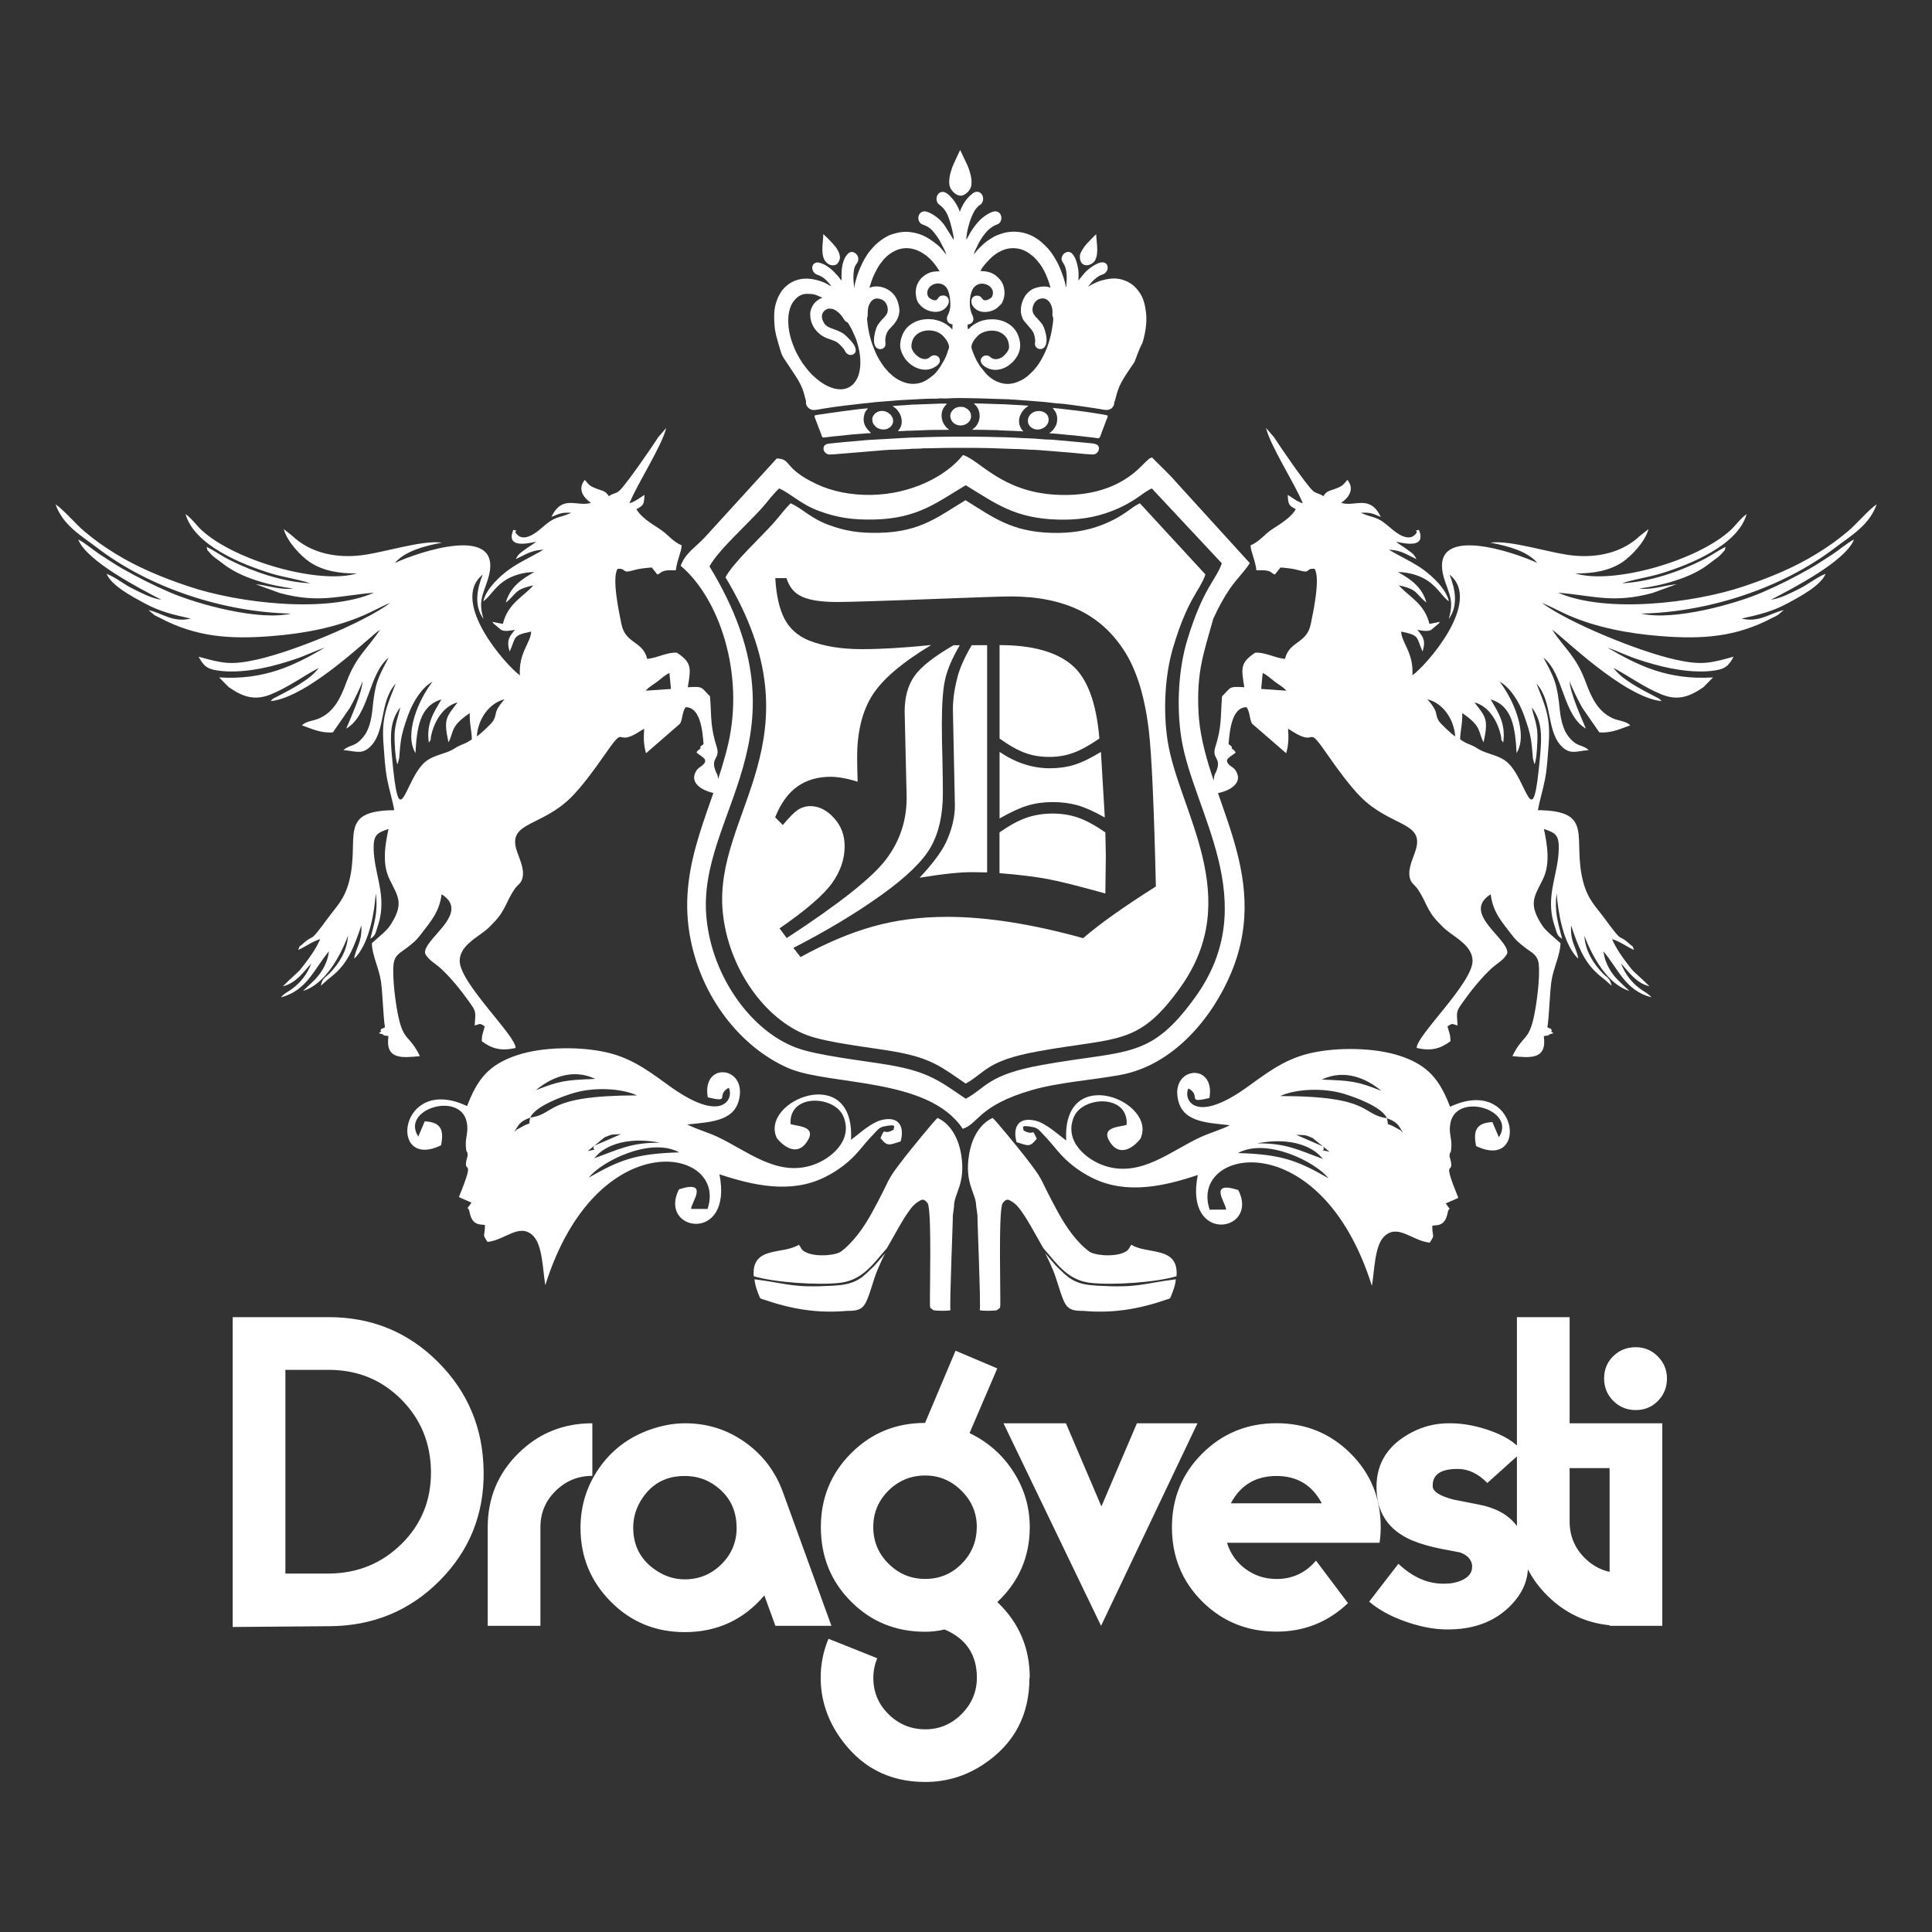 <!-- Generated by IcoMoon.io -->
<svg version="1.1" xmlns="http://www.w3.org/2000/svg" width="32" height="32" viewBox="0 0 32 32" fill="white">
<rect x="0" y="0" width="32" height="32" fill="#333333" stroke="none"/>
<title>logo-dragvesti</title>
<path d="M7.897 12.196c0.024-0.298 0.208-0.549 0.459-0.614-0.198 0.229-0.112 0.227-0.186 0.356-0.025 0.044-0.22 0.229-0.274 0.259zM10.695 11.44c0.054-0.065 0.12-0.095 0.196-0.153 0.060-0.046 0.126-0.109 0.197-0.14l0.025 0.264-0.418 0.029zM6.61 12.569c0.029-0.308 0.019-0.358 0.147-0.717 0.087-0.244 0.244-0.477 0.406-0.56-0.228 0.294-0.474 0.862-0.282 1.181 0.024-0.413 0.068-0.783 0.43-0.888-0.119 0.205-0.255 0.394-0.208 0.714 0.051-0.073 0.019-0.024 0.038-0.114 0.050-0.23 0.195-0.487 0.438-0.551-0.182 0.241-0.238 0.265-0.151 0.661 0.094-0.168 0.017-0.258 0.353-0.484-0.007 0.176 0.035 0.309 0.034 0.436-0.104 0.068-0.090 0.054-0.195 0.1-0.078 0.034-0.097 0.061-0.177 0.095-0.124 0.052-0.281 0.081-0.393 0.171-0.358 0.289-0.435 1.325-0.561-0.119-0.029-0.333-0.025-0.556 0.14-0.778-0.026 0.141-0.089 0.267-0.094 0.456-0.003 0.097 0.011 0.412 0.049 0.487l0.025-0.092zM11.95 13.149v-0.039c-0.032-0.057-0.037-0.096-0.049-0.175-0.023-0.153-0.020-0.082-0.057-0.188-0.069-0.196 0.086-0.183 0.029-0.368-0.112-0.357-0.085-0.483-0.113-0.846-0.153-0.148-0.101-0.168-0.368-0.15 0.054-0.325 0.066-0.406-0.179-0.572-0.161-0.013-0.318 0.085-0.493 0.103-0.074-0.303-0.36-0.246-0.427-0.576-0.038-0.189-0.163-0.762-0.064-0.916 0.162-0.014 0.051 0.087 0.268 0.022 0.090-0.027 0.195-0.036 0.298-0.045l0.093 0.117c0.084-0.035 0.038-0.039 0.115-0.060 0.060-0.017 0.123-0.007 0.191-0.011 0.020-0.171 0.090-0.293 0.097-0.412-0.16-0.068-0.22-0.18-0.376-0.279-0.136-0.086-0.309-0.198-0.373-0.321 0.117-0.062 0.125-0.075 0.133-0.236-0.095 0.057-0.135 0.1-0.25 0.14 0.137-0.337 0.537-0.946 0.609-1.248l-0.131 0.152c-0.112 0.174-0.523 0.772-0.641 0.884-0.057 0.054-0.098 0.039-0.178 0.093-0.057-0.090-0.093-0.082-0.206-0.125-0.127-0.049-0.124-0.069-0.192-0.145-0.124 0.153-0.025 0.293 0.102 0.381-0.234 0.072-0.471-0.146-0.656 0.233 0.114-0.042 0.158-0.082 0.331-0.068-0.237 0.104-0.25 0.037-0.496 0.254-0.086 0.076-0.279 0.226-0.396 0.112-0.101-0.098 0.068-0.049-0.069-0.084-0.117 0.286 0.175 0.243 0.378 0.196-0.058 0.050-0.12 0.081-0.178 0.125-0.077 0.058-0.115 0.073-0.159 0.164 0.149-0.068 0.258-0.152 0.456-0.155-0.177 0.107-0.4 0.205-0.573 0.331-0.137 0.1-0.372 0.31-0.422 0.523 0.107-0.070 0.172-0.215 0.34-0.333 0.129-0.092 0.321-0.151 0.506-0.152-0.222 0.123-0.403 0.255-0.472 0.506 0.19-0.151 0.133-0.217 0.456-0.285-0.16 0.184-0.424 0.298-0.505 0.638l-0.178-0.035c0.005 0.004 0.012 0.005 0.014 0.015s0.011 0.013 0.014 0.017l0.123 0.103c0.065 0.031 0.16 0.009 0.227-0.002-0.082 0.102-0.149 0.166-0.087 0.359 0.108-0.242 0.041-0.266 0.356-0.33-0.007 0.186-0.21 0.35-0.187 0.724-0.219-0.152-1.171-1.22-0.616-1.668-0.096 0.24-0.147 0.516 0.013 0.734-0.088-0.298-0.012-0.391 0.070-0.647 0.312-0.972-1.185-0.446-1.538-0.279 0.162-0.191 0.467-0.278 0.779-0.337-0.36-0.047-1.009 0.186-1.411 0.217-0.396 0.031-0.783-0.062-1.065-0.328l-0.143-0.113c0.057 0.212 0.287 0.447 0.425 0.542 0.212 0.145 0.486 0.196 0.787 0.191-0.615 0.191-2.021-0.205-2.575-0.718-0.089-0.083-0.16-0.192-0.264-0.264 0.146 0.514 0.924 0.831 1.417 0.983 0.197 0.061 0.469 0.101 0.649 0.163-0.451-0.022-0.933-0.186-1.323-0.38-0.158-0.078-0.254-0.156-0.395-0.223 0.034 0.102-0.018 0.011 0.055 0.1 0.064 0.077 0.134 0.111 0.216 0.177 0.293 0.236 0.782 0.364 1.163 0.413-0.22 0.027-0.417-0.053-0.619-0.071l0.397 0.145c0.656 0.176 0.97 0.044 1.563-0.005-0.799 0.348-2.251 0.17-3.062-0.101-0.455-0.152-0.859-0.321-1.225-0.547-0.199-0.123-0.338-0.222-0.514-0.37-0.14-0.118-0.343-0.358-0.475-0.446 0.123 0.352 0.433 0.523 0.692 0.722 0.856 0.654 2.067 1.063 3.208 1.088-0.535 0.125-1.554-0.157-2.004-0.351-0.285-0.123-0.526-0.245-0.787-0.393-0.129-0.073-0.242-0.152-0.362-0.228-0.113-0.072-0.263-0.203-0.371-0.255 0.137 0.358 1.023 0.814 1.377 0.998-0.166-0.024-0.322-0.109-0.463-0.178-0.17-0.083-0.285-0.189-0.444-0.252 0.080 0.199 0.438 0.384 0.613 0.48 0.274 0.149 0.487 0.196 0.78 0.262-0.299 0.069-0.47-0.090-0.699-0.141l0.091 0.078c0.045 0.029 0.051 0.026 0.096 0.050 0.601 0.319 1.157 0.357 1.848 0.303 0.525-0.041 1.051-0.138 1.53-0.345 0.15-0.065 0.299-0.151 0.44-0.206-0.435 0.325-1.597 0.804-2.211 0.94-0.429 0.096-0.573 0.061-0.964-0.048l0.025 0.046c0.041 0.064 0.076 0.112 0.146 0.145 0.072 0.034 0.206 0.048 0.292 0.052 0.385 0.016 0.773-0.082 1.128-0.2 0.176-0.058 0.347-0.144 0.497-0.192-0.505 0.295-0.999 0.539-1.749 0.492l0.159 0.16c0.216 0.152 0.417 0.234 0.693 0.123 0.287-0.116 0.527-0.295 0.798-0.44-0.141 0.196-0.46 0.354-0.686 0.473-0.078 0.041-0.056 0.020-0.111 0.077 0.635-0.063 1.67-1.098 1.811-1.182-0.208 0.322-0.392 0.428-0.558 0.876-0.097 0.263-0.208 0.49-0.456 0.595-0.088 0.038-0.21 0.041-0.278 0.112 0.152 0.052 0.309 0.133 0.513 0.116l0.279-0.403c0.049-0.083 0.202-0.387 0.211-0.45-0.002 0.194-0.195 0.61-0.269 0.791 0.383-0.222 0.367-0.907 0.702-1.175-0.18 0.341-0.225 0.411-0.27 0.873-0.015 0.15-0.057 0.321-0.137 0.424-0.152 0.198-0.232 0.131-0.341 0.235 0.184 0.011 0.289 0.074 0.419-0.036 0.292-0.245 0.164-0.754 0.446-1.067-0.146 0.374-0.237 0.557-0.202 1.001 0.017 0.212 0.021 0.376 0.061 0.585 0.033 0.172 0.090 0.352 0.117 0.511-0.954 0.009-0.562 0.464-0.748 1.181-0.078 0.3-0.209 0.413-0.351 0.607-0.345 0.469-0.194 0.225-0.425 0.434-0.077 0.069-0.026-0.003-0.067 0.093 0.133-0.058 0.215-0.133 0.365-0.18-0.069 0.156-0.162 0.289-0.263 0.419-0.069 0.089-0.066 0.093-0.164 0.18-0.054 0.048-0.14 0.132-0.192 0.183 0.223-0.053 0.346-0.244 0.471-0.378-0.069 0.182-0.186 0.329-0.336 0.433-0.066 0.046-0.12 0.068-0.166 0.128 0.432-0.114 0.544-0.466 0.794-0.762-0.025 0.212-0.139 0.385-0.28 0.515l-0.149 0.141c0.366-0.112 0.615-0.573 0.745-0.912-0.016 0.252-0.148 0.458-0.305 0.62-0.078 0.080-0.116 0.072-0.145 0.206l0.068-0.061c0.030-0.027 0.019-0.019 0.054-0.047 0.038-0.030 0.065-0.051 0.107-0.088 0.242-0.215 0.333-0.487 0.442-0.803 0.014 0.281-0.086 0.352-0.119 0.549 0.026-0.022 0.018-0.013 0.044-0.044 0.212-0.253 0.292-0.724 0.314-1.038 0.040 0.31-0.023 0.482-0.090 0.754 0.086-0.056 0.083-0.084 0.117-0.192 0.029-0.091 0.044-0.139 0.057-0.237 0.049-0.38-0.108-0.684-0.119-1.050-0.007-0.246 0.058-0.275 0.246-0.34-0.056 0.263-0.111 0.576 0.019 0.838 0.139 0.281 0.232 0.391 0.037 0.715-0.052 0.086-0.075 0.107-0.145 0.174l-0.186 0.164c-0.004 0.182 0.122 0.426 0.151 0.641 0.029 0.219 0.037 0.591 0.065 0.75-0.032 0.032-0.054 0.013-0.067 0.041-0.031 0.069 0.076-0.019-0.035 0.060 0.172 0.044-0.018 0.023 0.16 0.048-0.057 0.393 0.225 0.361 0.521 0.332-0.171-0.351-0.263-0.244-0.352-0.633-0.049-0.214-0.109-0.667-0.084-0.892 0.018-0.155 0.12-0.191 0.217-0.267 0.116-0.090 0.162-0.127 0.25-0.245 0.134-0.179 0.293-0.346 0.328-0.644 0.501 0.314-0.316 0.744-0.273 0.981 0.056 0.11 0.173 0.168 0.257 0.245 0.176 0.162 0.337 0.364 0.475 0.558 0.117 0.164 0.106 0.155 0.089 0.389l0.084-0.025c0.032 0.003 0.052 0.019 0.083 0.040-0.024 0.096-0.050 0.134-0.049 0.246 0.164 0.123 0.323 0.168 0.56 0.111 0.008-0.199-0.923-1.071-0.926-1.44-0.002-0.235 0.26-0.376 0.402-0.486 0.086-0.067 0.088-0.076 0.165-0.155 0.192-0.195 0.199-0.339 0.341-0.548 0.055-0.081 0.11-0.090 0.133-0.192 0.036-0.16-0.068-0.341-0.107-0.483-0.118-0.442 0.435-0.364 0.923-0.858 0.174-0.176 0.385-0.464 0.531-0.675 0.345-0.498 0.204-0.225 0.454-0.329 0.082-0.034 0.134-0.076 0.213-0.121-0.010 0.167-0.009 0.261 0.031 0.406l0.564-0.49c0.044-0.074 0.031-0.187 0.092-0.273 0.239 0.001 0.279 0.368 0.297 0.611-0.092 0.069-0.039 0.043-0.052 0.070-0.010 0.021-0.036 0.017-0.065 0.070 0.088 0.078 0.223 0.112 0.086 0.222-0.030 0.024-0.058 0.035-0.082 0.070-0.163 0.246 0.176 0.385 0.407 0.396z"></path>
<path d="M12.866 7.593l-1.195 1.31c-0.155 0.165-0.318 0.255-0.397 0.468 0.642 0.542 1.052 1.777 0.791 2.934-0.235 1.044-0.84 1.965-0.645 3.155 0.173 1.055 0.86 1.894 1.637 2.231 0.678 0.294 2.321 0.146 2.889 1.006 0.267-0.089 0.257-0.381 1.131-0.638 0.456-0.134 1.005-0.167 1.486-0.256 0.88-0.164 1.527-0.959 1.833-1.699 0.695-1.684-0.484-2.951-0.546-4.324-0.030-0.667 0.089-0.967 0.245-1.53 0.088-0.195 0.181-0.363 0.286-0.514 0.11-0.156 0.227-0.265 0.32-0.409l-1.215-1.335c-0.12-0.141-0.277-0.283-0.406-0.416-0.078 0.038 0.005-0.018-0.091 0.062-0.023 0.020-0.049 0.048-0.075 0.074-0.369 0.38-0.878 0.514-1.432 0.482-0.895-0.051-1.258-0.576-1.532-0.657-0.281 0.353-0.859 0.648-1.514 0.66-0.332 0.006-0.648-0.054-0.917-0.182-0.554-0.263-0.401-0.415-0.653-0.421zM11.751 9.382c0.133-0.255 0.639-0.711 0.865-0.963 0.104-0.116 0.18-0.229 0.29-0.329 0.211 0.095 0.345 0.257 0.664 0.375 0.305 0.112 0.561 0.147 0.904 0.14 0.733-0.015 1.054-0.293 1.522-0.568 0.497 0.304 0.816 0.549 1.522 0.569 0.332 0.010 0.621-0.033 0.901-0.143 0.386-0.151 0.499-0.303 0.659-0.373l1.159 1.24c-0.097 0.283-0.309 0.404-0.572 1.27-0.148 0.487-0.181 1.116-0.096 1.638 0.198 1.223 1.365 2.71 0.223 4.285-0.746 1.030-1.111 0.861-2.527 1.115-0.907 0.163-0.922 0.372-1.269 0.561-0.43-0.29-0.609-0.446-1.268-0.559-0.425-0.074-1.174-0.151-1.538-0.286-0.739-0.274-1.392-1.162-1.488-2.145-0.172-1.74 1.772-3.002 0.050-5.826z"></path>
<path d="M24.103 12.196c-0.024-0.298-0.208-0.549-0.46-0.614 0.198 0.229 0.112 0.227 0.186 0.356 0.025 0.044 0.22 0.229 0.274 0.259zM21.306 11.44c-0.054-0.065-0.121-0.095-0.196-0.153-0.060-0.046-0.126-0.109-0.196-0.14l-0.025 0.264 0.418 0.029zM25.391 12.569c-0.029-0.308-0.019-0.358-0.147-0.717-0.086-0.244-0.244-0.477-0.405-0.56 0.228 0.294 0.474 0.862 0.281 1.181-0.024-0.413-0.068-0.783-0.43-0.888 0.119 0.205 0.254 0.394 0.208 0.714-0.052-0.073-0.019-0.024-0.039-0.114-0.050-0.23-0.194-0.487-0.437-0.551 0.182 0.241 0.237 0.265 0.151 0.661-0.095-0.168-0.017-0.258-0.354-0.484 0.007 0.176-0.035 0.309-0.034 0.436 0.104 0.068 0.090 0.054 0.195 0.1 0.078 0.034 0.097 0.061 0.177 0.095 0.124 0.052 0.281 0.081 0.393 0.171 0.358 0.289 0.435 1.325 0.561-0.119 0.029-0.333 0.025-0.556-0.14-0.778 0.026 0.141 0.089 0.267 0.094 0.456 0.002 0.097-0.011 0.412-0.049 0.487l-0.025-0.092zM20.050 13.149v-0.039c0.032-0.057 0.037-0.096 0.049-0.175 0.023-0.153 0.019-0.082 0.057-0.188 0.069-0.196-0.086-0.183-0.028-0.368 0.112-0.357 0.084-0.483 0.113-0.846 0.153-0.148 0.101-0.168 0.369-0.15-0.054-0.325-0.066-0.406 0.179-0.572 0.161-0.013 0.319 0.085 0.494 0.103 0.074-0.303 0.359-0.246 0.427-0.576 0.039-0.189 0.163-0.762 0.064-0.916-0.162-0.014-0.051 0.087-0.267 0.022-0.091-0.027-0.196-0.036-0.298-0.045l-0.093 0.117c-0.084-0.035-0.038-0.039-0.115-0.060-0.060-0.017-0.123-0.007-0.191-0.011-0.020-0.171-0.090-0.293-0.097-0.412 0.16-0.068 0.22-0.18 0.376-0.279 0.136-0.086 0.309-0.198 0.373-0.321-0.116-0.062-0.125-0.075-0.133-0.236 0.095 0.057 0.135 0.1 0.25 0.14-0.137-0.337-0.537-0.946-0.609-1.248l0.131 0.152c0.112 0.174 0.523 0.772 0.64 0.884 0.057 0.054 0.099 0.039 0.178 0.093 0.057-0.090 0.093-0.082 0.206-0.125 0.127-0.049 0.123-0.069 0.192-0.145 0.123 0.153 0.025 0.293-0.103 0.381 0.234 0.072 0.471-0.146 0.657 0.233-0.114-0.042-0.157-0.082-0.332-0.068 0.238 0.104 0.25 0.037 0.497 0.254 0.086 0.076 0.279 0.226 0.397 0.112 0.101-0.098-0.068-0.049 0.069-0.084 0.117 0.286-0.176 0.243-0.378 0.196 0.057 0.050 0.12 0.081 0.178 0.125 0.077 0.058 0.115 0.073 0.159 0.164-0.149-0.068-0.257-0.152-0.456-0.155 0.178 0.107 0.4 0.205 0.573 0.331 0.137 0.1 0.372 0.31 0.421 0.523-0.106-0.070-0.172-0.215-0.34-0.333-0.129-0.092-0.321-0.151-0.505-0.152 0.222 0.123 0.403 0.255 0.472 0.506-0.19-0.151-0.133-0.217-0.456-0.285 0.16 0.184 0.425 0.298 0.506 0.638l0.177-0.035c-0.005 0.004-0.011 0.005-0.014 0.015s-0.010 0.013-0.014 0.017l-0.122 0.103c-0.065 0.031-0.16 0.009-0.227-0.002 0.082 0.102 0.149 0.166 0.086 0.359-0.108-0.242-0.041-0.266-0.355-0.33 0.007 0.186 0.21 0.35 0.187 0.724 0.219-0.152 1.171-1.22 0.615-1.668 0.096 0.24 0.147 0.516-0.013 0.734 0.088-0.298 0.013-0.391-0.070-0.647-0.311-0.972 1.186-0.446 1.538-0.279-0.162-0.191-0.467-0.278-0.779-0.337 0.36-0.047 1.010 0.186 1.411 0.217 0.396 0.031 0.783-0.062 1.065-0.328l0.143-0.113c-0.056 0.212-0.287 0.447-0.425 0.542-0.212 0.145-0.486 0.196-0.787 0.191 0.614 0.191 2.020-0.205 2.574-0.718 0.089-0.083 0.161-0.192 0.264-0.264-0.146 0.514-0.924 0.831-1.417 0.983-0.197 0.061-0.469 0.101-0.649 0.163 0.451-0.022 0.933-0.186 1.323-0.38 0.158-0.078 0.255-0.156 0.395-0.223-0.034 0.102 0.018 0.011-0.055 0.1-0.064 0.077-0.134 0.111-0.215 0.177-0.293 0.236-0.783 0.364-1.163 0.413 0.219 0.027 0.416-0.053 0.619-0.071l-0.398 0.145c-0.655 0.176-0.969 0.044-1.562-0.005 0.799 0.348 2.251 0.17 3.062-0.101 0.455-0.152 0.858-0.321 1.224-0.547 0.199-0.123 0.338-0.222 0.515-0.37 0.14-0.118 0.342-0.358 0.475-0.446-0.124 0.352-0.433 0.523-0.693 0.722-0.856 0.654-2.066 1.063-3.208 1.088 0.535 0.125 1.554-0.157 2.004-0.351 0.285-0.123 0.526-0.245 0.787-0.393 0.129-0.073 0.242-0.152 0.363-0.228 0.113-0.072 0.263-0.203 0.371-0.255-0.137 0.358-1.023 0.814-1.377 0.998 0.166-0.024 0.322-0.109 0.463-0.178 0.169-0.083 0.284-0.189 0.444-0.252-0.081 0.199-0.438 0.384-0.613 0.48-0.274 0.149-0.487 0.196-0.78 0.262 0.298 0.069 0.47-0.090 0.699-0.141l-0.092 0.078c-0.045 0.029-0.051 0.026-0.096 0.050-0.601 0.319-1.157 0.357-1.848 0.303-0.525-0.041-1.051-0.138-1.53-0.345-0.149-0.065-0.299-0.151-0.44-0.206 0.435 0.325 1.598 0.804 2.211 0.94 0.43 0.096 0.573 0.061 0.964-0.048l-0.025 0.046c-0.040 0.064-0.076 0.112-0.146 0.145-0.072 0.034-0.206 0.048-0.291 0.052-0.384 0.015-0.773-0.082-1.128-0.2-0.176-0.058-0.347-0.144-0.497-0.192 0.505 0.295 0.999 0.539 1.748 0.492l-0.158 0.16c-0.217 0.152-0.417 0.234-0.693 0.123-0.287-0.116-0.527-0.295-0.798-0.44 0.14 0.196 0.459 0.354 0.686 0.473 0.077 0.041 0.055 0.020 0.111 0.077-0.635-0.063-1.671-1.098-1.812-1.182 0.209 0.322 0.393 0.428 0.558 0.876 0.097 0.263 0.209 0.49 0.456 0.595 0.088 0.038 0.21 0.041 0.278 0.112-0.151 0.052-0.309 0.133-0.512 0.116l-0.28-0.403c-0.049-0.083-0.202-0.387-0.211-0.45 0.001 0.194 0.195 0.61 0.268 0.791-0.382-0.222-0.366-0.907-0.702-1.175 0.18 0.341 0.225 0.411 0.271 0.873 0.015 0.15 0.057 0.321 0.136 0.424 0.152 0.198 0.233 0.131 0.342 0.235-0.184 0.011-0.289 0.074-0.419-0.036-0.292-0.245-0.164-0.754-0.446-1.067 0.145 0.374 0.236 0.557 0.202 1.001-0.017 0.212-0.022 0.376-0.061 0.585-0.033 0.172-0.090 0.352-0.117 0.511 0.953 0.009 0.562 0.464 0.748 1.181 0.078 0.3 0.209 0.413 0.352 0.607 0.344 0.469 0.194 0.225 0.425 0.434 0.077 0.069 0.025-0.003 0.067 0.093-0.133-0.058-0.215-0.133-0.365-0.18 0.069 0.156 0.162 0.289 0.263 0.419 0.069 0.089 0.066 0.093 0.164 0.18 0.055 0.048 0.141 0.132 0.193 0.183-0.224-0.053-0.346-0.244-0.471-0.378 0.069 0.182 0.187 0.329 0.336 0.433 0.066 0.046 0.12 0.068 0.167 0.128-0.433-0.114-0.545-0.466-0.794-0.762 0.026 0.212 0.139 0.385 0.28 0.515l0.15 0.141c-0.366-0.112-0.616-0.573-0.746-0.912 0.017 0.252 0.148 0.458 0.305 0.62 0.078 0.080 0.116 0.072 0.146 0.206l-0.069-0.061c-0.030-0.027-0.019-0.019-0.054-0.047-0.037-0.030-0.065-0.051-0.106-0.088-0.242-0.215-0.334-0.487-0.442-0.803-0.015 0.281 0.085 0.352 0.119 0.549-0.026-0.022-0.018-0.013-0.044-0.044-0.212-0.253-0.291-0.724-0.314-1.038-0.040 0.31 0.023 0.482 0.090 0.754-0.086-0.056-0.082-0.084-0.117-0.192-0.029-0.091-0.044-0.139-0.057-0.237-0.049-0.38 0.109-0.684 0.119-1.050 0.007-0.246-0.059-0.275-0.246-0.34 0.055 0.263 0.111 0.576-0.019 0.838-0.14 0.281-0.233 0.391-0.038 0.715 0.052 0.086 0.076 0.107 0.145 0.174l0.186 0.164c0.003 0.182-0.123 0.426-0.151 0.641-0.029 0.219-0.037 0.591-0.065 0.75 0.032 0.032 0.054 0.013 0.066 0.041 0.031 0.069-0.075-0.019 0.035 0.060-0.172 0.044 0.018 0.023-0.161 0.048 0.057 0.393-0.225 0.361-0.52 0.332 0.171-0.351 0.263-0.244 0.352-0.633 0.048-0.214 0.109-0.667 0.084-0.892-0.018-0.155-0.12-0.191-0.218-0.267-0.116-0.090-0.162-0.127-0.25-0.245-0.134-0.179-0.293-0.346-0.327-0.644-0.502 0.314 0.316 0.744 0.273 0.981-0.056 0.11-0.174 0.168-0.258 0.245-0.175 0.162-0.336 0.364-0.475 0.558-0.117 0.164-0.105 0.155-0.089 0.389l-0.084-0.025c-0.032 0.003-0.052 0.019-0.083 0.040 0.024 0.096 0.050 0.134 0.049 0.246-0.164 0.123-0.323 0.168-0.559 0.111-0.009-0.199 0.923-1.071 0.925-1.44 0.002-0.235-0.26-0.376-0.401-0.486-0.087-0.067-0.089-0.076-0.166-0.155-0.191-0.195-0.198-0.339-0.34-0.548-0.056-0.081-0.11-0.090-0.133-0.192-0.036-0.16 0.068-0.341 0.106-0.483 0.119-0.442-0.434-0.364-0.923-0.858-0.174-0.176-0.385-0.464-0.531-0.675-0.345-0.498-0.204-0.225-0.454-0.329-0.082-0.034-0.135-0.076-0.213-0.121 0.010 0.167 0.008 0.261-0.032 0.406l-0.565-0.49c-0.044-0.074-0.031-0.187-0.091-0.273-0.239 0.001-0.279 0.368-0.298 0.611 0.092 0.069 0.040 0.043 0.053 0.070 0.010 0.021 0.036 0.017 0.065 0.070-0.088 0.078-0.223 0.112-0.086 0.222 0.030 0.024 0.058 0.035 0.081 0.070 0.164 0.246-0.176 0.385-0.407 0.396z"></path>
<path d="M18.39 4.867c-0.050 0-0.128 0.022-0.17 0.044l-0.034 0.017c-0.008 0.005-0.004 0.002-0.009 0.006 0.049 0.011 0.111 0.054 0.14 0.093 0.034 0.046 0.065 0.104 0.065 0.167 0 0.109-0.035 0.223-0.109 0.297-0.070 0.069-0.081 0.070-0.168 0.112l-0.135 0.051c-0.046 0.019-0.117 0.090-0.144 0.132-0.021 0.033-0.024 0.078-0.094 0.092-0.049 0.010-0.1-0.026-0.1-0.076 0-0.040 0.025-0.077 0.040-0.103 0.009-0.015 0.019-0.026 0.030-0.041 0.080-0.1 0.155-0.161 0.279-0.202 0.020-0.006 0.034-0.011 0.052-0.019 0.084-0.031 0.154-0.088 0.154-0.188 0-0.048-0.003-0.066-0.038-0.1-0.041-0.040-0.068-0.038-0.112-0.038-0.067 0-0.159 0.089-0.196 0.147-0.014 0.022-0.023 0.044-0.047 0.064-0.022 0.018-0.025 0.007-0.037 0.022l-0.032 0.055c-0.009 0.018-0.021 0.033-0.030 0.053-0.005 0.011-0.007 0.020-0.013 0.030s-0.010 0.018-0.015 0.029c-0.045 0.096-0.080 0.219-0.097 0.325-0.033 0.198-0.012 0.467 0.159 0.569 0.164 0.098 0.346 0.017 0.487-0.077 0.070-0.046 0.165-0.138 0.22-0.209 0.019-0.025 0.035-0.044 0.053-0.069 0.088-0.125 0.163-0.266 0.206-0.414 0.036-0.124 0.064-0.279 0.044-0.408-0.013-0.082-0.033-0.175-0.087-0.244l-0.045-0.049c-0.073-0.061-0.131-0.068-0.219-0.068zM18.985 5.223c-0.001-0.021-0.003-0.040-0.005-0.060-0.007-0.056-0.018-0.116-0.035-0.17-0.016-0.051-0.037-0.098-0.065-0.14-0.076-0.113-0.161-0.182-0.292-0.221-0.124-0.037-0.24-0.015-0.356 0.017-0.026 0.007-0.049 0.018-0.074 0.029-0.041 0.018-0.080 0.035-0.117 0.060-0.011 0.007-0.003 0.006-0.018 0.010 0.014-0.021 0.066-0.085 0.086-0.103l0.051-0.044c0.017-0.013 0.038-0.028 0.058-0.037 0.053-0.025 0.081-0.020 0.114-0.076 0.041-0.070-0.002-0.2-0.171-0.115-0.078 0.040-0.152 0.094-0.209 0.162l-0.090 0.111c0-0.053 0.006-0.112-0.001-0.168-0.011-0.094-0.072-0.377-0.221-0.29-0.017 0.010-0.033 0.028-0.042 0.045-0.029 0.056-0.014 0.086 0.018 0.133 0.011 0.017 0.023 0.042 0.029 0.061 0.026 0.082 0.025 0.159 0.021 0.244-0.001 0.027-0.008 0.052-0.008 0.082h-0.007c-0.002-0.082-0.070-0.255-0.104-0.334-0.043-0.101-0.129-0.243-0.205-0.32-0.044-0.045-0.088-0.089-0.139-0.125-0.019-0.013-0.033-0.023-0.052-0.035-0.163-0.103-0.377-0.131-0.566-0.068-0.044 0.015-0.086 0.029-0.126 0.052-0.019 0.011-0.037 0.022-0.054 0.033-0.068 0.040-0.124 0.093-0.18 0.147l-0.033 0.034c-0.010 0.010-0.011 0.013-0.019 0.023-0.013 0.015-0.026 0.038-0.042 0.049 0.002-0.030 0.046-0.112 0.061-0.144 0.041-0.092 0.13-0.222 0.207-0.282 0.029-0.022 0.049-0.036 0.085-0.053 0.036-0.015 0.061-0.017 0.084-0.054 0.038-0.061 0.017-0.158-0.066-0.174-0.080-0.015-0.222 0.093-0.27 0.142-0.082 0.083-0.149 0.179-0.201 0.283l-0.026 0.045c0-0.137 0.073-0.397 0.155-0.508 0.015-0.020 0.034-0.041 0.053-0.057 0.027-0.021 0.040-0.022 0.057-0.057 0.046-0.095-0.030-0.204-0.126-0.166-0.015 0.006-0.022 0.011-0.035 0.021-0.062 0.048-0.117 0.11-0.155 0.18-0.018 0.035-0.043 0.077-0.052 0.117h-0.008c-0.002-0.021-0.023-0.057-0.032-0.078s-0.027-0.049-0.040-0.070c-0.008-0.013-0.014-0.021-0.023-0.032-0.010-0.013-0.013-0.019-0.024-0.031-0.050-0.057-0.132-0.15-0.214-0.097-0.062 0.040-0.066 0.146-0.010 0.191 0.038 0.030 0.052 0.039 0.086 0.080 0.052 0.064 0.082 0.15 0.105 0.23 0.022 0.075 0.039 0.152 0.053 0.227 0.005 0.027 0.001 0.022 0.001 0.050l-0.162-0.256c-0.012-0.016-0.022-0.022-0.033-0.038-0.055-0.071-0.226-0.192-0.306-0.176-0.102 0.021-0.111 0.162-0.030 0.209 0.035 0.021 0.119 0.027 0.208 0.143 0.030 0.039 0.061 0.080 0.086 0.122l0.072 0.137c0.015 0.032 0.034 0.066 0.042 0.1-0.021-0.015-0.041-0.050-0.060-0.070-0.010-0.010-0.011-0.013-0.020-0.023-0.056-0.067-0.178-0.152-0.25-0.192-0.020-0.011-0.041-0.021-0.061-0.030-0.062-0.028-0.138-0.045-0.206-0.054-0.106-0.014-0.208 0.006-0.306 0.038-0.078 0.025-0.159 0.080-0.221 0.13-0.040 0.032-0.078 0.070-0.111 0.111-0.009 0.011-0.013 0.015-0.022 0.025-0.069 0.081-0.12 0.179-0.163 0.275-0.029 0.064-0.053 0.129-0.071 0.197-0.010 0.040-0.031 0.099-0.031 0.146h-0.004c0-0.027-0.012-0.1-0.012-0.165 0-0.228 0.060-0.214 0.077-0.278 0.016-0.061-0.015-0.108-0.047-0.13-0.096-0.066-0.164 0.049-0.192 0.128-0.038 0.107-0.035 0.206-0.035 0.324-0.017-0.011-0.027-0.033-0.041-0.050-0.008-0.010-0.013-0.017-0.021-0.026-0.038-0.040-0.074-0.080-0.116-0.116-0.018-0.015-0.035-0.024-0.053-0.038-0.037-0.028-0.082-0.049-0.128-0.061-0.032-0.009-0.045-0.011-0.076 0.002-0.082 0.035-0.056 0.165 0.033 0.194 0.075 0.025 0.142 0.074 0.19 0.137 0.015 0.019 0.030 0.031 0.042 0.053-0.009-0.002-0.054-0.027-0.065-0.033-0.065-0.040-0.149-0.064-0.228-0.080-0.21-0.042-0.395 0.026-0.518 0.18-0.009 0.011-0.013 0.015-0.021 0.030-0.051 0.087-0.050 0.083-0.081 0.175-0.022 0.065-0.030 0.136-0.032 0.206v0.067c0.001 0.033 0.003 0.065 0.005 0.097 0.005 0.086 0.026 0.177 0.050 0.257l0.046 0.159c0.026 0.081 0.022 0.073 0.063 0.142l0.184 0.277c0.064 0.096 0.117 0.196 0.148 0.309l0.026 0.1c0.013 0.035-0.001 0.027 0.006 0.064 0.009 0.049 0.060 0.092 0.106 0.1 0.042 0.007 0.135-0.015 0.181-0.022 0.226-0.038 0.454-0.062 0.681-0.088 0.013-0.001 0.030-0.002 0.047-0.004 0.089-0.011 0.184-0.022 0.277-0.027l0.19-0.015c0.033-0.002 0.065-0.004 0.095-0.007l0.389-0.021c0.068-0.003 0.132-0.003 0.201-0.003 0.022-0.001 0.025-0.004 0.047-0.005 0.049-0.001 0.105 0.005 0.153 0 0.152-0.017 0.829 0.011 0.998 0.016 0.020 0.001 0.024 0.004 0.047 0.004 0.064 0 0.18 0.015 0.241 0.016l0.284 0.023c0.095 0.008 0.183 0.024 0.275 0.028s0.633 0.084 0.719 0.101c0.057 0.011 0.114 0.002 0.149-0.045 0.005-0.006 0.017-0.026 0.019-0.033 0.007-0.020 0.002-0.041 0.010-0.057 0.011-0.019 0.013-0.038 0.019-0.060 0.009-0.028 0.015-0.053 0.022-0.080 0.048-0.172 0.156-0.315 0.253-0.461 0.013-0.020 0.030-0.040 0.040-0.063 0.039-0.096 0.070-0.2 0.12-0.291 0.002-0.003 0.006-0.011 0.007-0.014 0.013-0.034 0.029-0.102 0.037-0.139 0.014-0.063 0.026-0.145 0.029-0.227v-0.089zM13.42 5.21c0 0.175 0.113 0.324 0.269 0.389 0.092 0.038 0.155 0.041 0.22 0.107 0.105 0.106 0.080 0.112 0.108 0.14 0.032 0.033 0.078 0.044 0.116 0.022 0.018-0.010 0.031-0.022 0.038-0.045 0.023-0.087-0.092-0.195-0.148-0.251l-0.044-0.039c-0.031-0.023-0.066-0.039-0.105-0.056l-0.12-0.046c-0.033-0.013-0.078-0.038-0.097-0.068-0.112-0.168 0.022-0.251 0.074-0.251 0.060 0 0.090 0.010 0.144 0.053 0.028 0.022 0.062 0.059 0.081 0.088 0.018 0.027 0.029 0.054 0.054 0.072 0.030 0.022 0.019-0.007 0.061 0.065 0.006 0.011 0.009 0.017 0.015 0.028s0.010 0.017 0.016 0.027c0.007 0.011 0.007 0.015 0.013 0.027 0.033 0.078 0.056 0.107 0.085 0.211 0.018 0.067 0.019 0.062 0.033 0.136 0.030 0.162 0.029 0.363-0.064 0.497-0.029 0.041-0.052 0.066-0.094 0.091-0.127 0.075-0.275 0.037-0.395-0.027l-0.041-0.023c-0.060-0.034-0.158-0.119-0.206-0.168-0.011-0.012-0.016-0.021-0.029-0.033s-0.018-0.021-0.030-0.034l-0.080-0.105c-0.042-0.070-0.049-0.073-0.092-0.156-0.009-0.017-0.013-0.021-0.021-0.042-0.007-0.017-0.013-0.025-0.020-0.044-0.065-0.156-0.105-0.29-0.105-0.471 0-0.115 0.029-0.227 0.075-0.295 0.050-0.074 0.127-0.142 0.229-0.142 0.117 0 0.141 0.010 0.238 0.054 0.012 0.005 0.015 0.003 0.022 0.013-0.052 0.012-0.107 0.058-0.139 0.098s-0.062 0.107-0.062 0.178zM13.77 4.741v0zM13.77 4.741v0zM15.166 4.819c0 0.069 0.011 0.159 0.054 0.21 0.014 0.017 0.022 0.026 0.037 0.041 0.095 0.093 0.276 0.136 0.387 0.046 0.114-0.093 0.083-0.222-0.025-0.222-0.030 0-0.058 0.014-0.072 0.031-0.019 0.023-0.033 0.088-0.145 0.016-0.060-0.038-0.062-0.142 0.013-0.203 0.088-0.071 0.222-0.054 0.276 0.049 0.034 0.065 0.050 0.172 0.050 0.254 0 0.052-0.010 0.104-0.028 0.149-0.005 0.015-0.014 0.026-0.020 0.042-0.029 0.069 0.014 0.138 0.084 0.139l-0.003 0.087c-0.067-0.077-0.164-0.132-0.265-0.157-0.128-0.032-0.286-0.015-0.394 0.053-0.013 0.008-0.021 0.014-0.033 0.022-0.029 0.019-0.066 0.054-0.086 0.084-0.016 0.023-0.031 0.045-0.043 0.072-0.069 0.162-0.056 0.273 0.043 0.416 0.009 0.013 0.013 0.014 0.022 0.025 0.040 0.046 0.084 0.081 0.14 0.109 0.102 0.051 0.223 0.060 0.324-0.002 0.019-0.012 0.038-0.023 0.054-0.040 0.030-0.030 0.042-0.065 0.022-0.107-0.017-0.036-0.063-0.055-0.104-0.046-0.057 0.013-0.064 0.065-0.143 0.060-0.107-0.006-0.215-0.133-0.215-0.206 0-0.297 0.377-0.336 0.526-0.175 0.003 0.003 0.003 0.005 0.007 0.008 0.041 0.044 0.066 0.081 0.085 0.14 0.013 0.041 0.002 0.050-0.010 0.088-0.018 0.055-0.037 0.114-0.066 0.163-0.040 0.065-0.038 0.072-0.085 0.14-0.031 0.044-0.066 0.087-0.109 0.12-0.102 0.080-0.182 0.133-0.329 0.133-0.122 0-0.269-0.071-0.354-0.155-0.006-0.006-0.010-0.011-0.018-0.017-0.010-0.008-0.013-0.008-0.021-0.018l-0.068-0.077c-0.065-0.085-0.121-0.174-0.162-0.276-0.039-0.096-0.047-0.113-0.076-0.215-0.028-0.097-0.045-0.206-0.054-0.309-0.004-0.044 0.007-0.027 0.009-0.059 0.003-0.070-0.002-0.128 0.027-0.19 0.023-0.049 0.064-0.098 0.127-0.098 0.037 0 0.081 0.014 0.104 0.030 0.056 0.038 0.084 0.117 0.073 0.186-0.006 0.036-0.028 0.062-0.048 0.086-0.022 0.027-0.044 0.044-0.064 0.070-0.011 0.014-0.019 0.022-0.030 0.037-0.009 0.012-0.020 0.027-0.027 0.040-0.044 0.076-0.124 0.39 0.051 0.39 0.032 0 0.060-0.020 0.072-0.042 0.018-0.032 0.007-0.063 0.007-0.104 0-0.068 0.026-0.139 0.065-0.183 0.001-0.001 0.001-0.001 0.002-0.002s0.002-0.002 0.002-0.002c0.035-0.038 0.072-0.073 0.101-0.116 0.014-0.021 0.024-0.037 0.034-0.060 0.019-0.042 0.035-0.098 0.029-0.155-0.012-0.104-0.043-0.193-0.114-0.265-0.083-0.082-0.212-0.129-0.334-0.103-0.019 0.005-0.030 0.013-0.046 0.014 0.005-0.022 0.011-0.037 0.017-0.058 0.019-0.067 0.046-0.131 0.076-0.192l0.041-0.078c0.010-0.017 0.019-0.033 0.030-0.048l0.067-0.088c0.011-0.014 0.026-0.026 0.039-0.040 0.029-0.029 0.052-0.047 0.088-0.070 0.196-0.131 0.412-0.095 0.594 0.053 0.041 0.033 0.081 0.073 0.115 0.115 0.048 0.060 0.056 0.078 0.094 0.135-0.123 0-0.184 0.016-0.273 0.086-0.057 0.045-0.121 0.14-0.121 0.241zM16.762 4.11c0.108 0 0.188 0.022 0.275 0.080l0.065 0.049c0.009 0.008 0.013 0.009 0.022 0.018l0.057 0.061c0.060 0.067 0.112 0.156 0.147 0.24l0.034 0.084c0.007 0.021 0.034 0.099 0.035 0.123-0.015-0.003-0.022-0.010-0.042-0.014-0.073-0.015-0.165 0.002-0.226 0.026-0.061 0.025-0.119 0.075-0.153 0.131-0.073 0.121-0.097 0.27-0.022 0.398l0.135 0.16c0.032 0.041 0.046 0.089 0.054 0.144 0.009 0.064-0.002 0.046-0.002 0.085 0 0.13 0.276 0.155 0.169-0.212-0.015-0.053-0.029-0.086-0.058-0.127l-0.064-0.074c-0.009-0.009-0.015-0.014-0.024-0.023-0.014-0.015-0.027-0.033-0.039-0.051-0.056-0.082-0.006-0.215 0.078-0.251 0.138-0.058 0.223 0.070 0.23 0.195 0.001 0.027-0.006 0.062 0.002 0.088 0.006 0.021 0.010 0.014 0.010 0.034 0 0.068-0.015 0.142-0.026 0.203-0.032 0.179-0.093 0.349-0.186 0.504-0.035 0.058-0.077 0.114-0.123 0.164l-0.087 0.082c-0.032 0.026-0.065 0.049-0.102 0.068-0.070 0.035-0.143 0.064-0.236 0.064-0.082 0-0.179-0.036-0.23-0.069-0.062-0.041-0.078-0.054-0.123-0.101l-0.101-0.124-0.056-0.095c-0.021-0.038-0.085-0.188-0.085-0.218 0-0.074 0.060-0.144 0.105-0.19 0.080-0.080 0.239-0.11 0.351-0.065 0.107 0.043 0.167 0.127 0.167 0.255 0 0.052-0.061 0.121-0.1 0.153-0.053 0.042-0.139 0.064-0.198 0.019-0.027-0.020-0.019-0.027-0.064-0.035-0.083-0.017-0.182 0.101-0.021 0.194 0.199 0.116 0.43-0.019 0.526-0.199 0.062-0.116 0.049-0.237-0.002-0.353-0.011-0.025-0.026-0.047-0.042-0.068-0.049-0.066-0.116-0.113-0.196-0.143-0.117-0.045-0.275-0.041-0.392 0.006-0.010 0.004-0.016 0.008-0.027 0.013-0.053 0.023-0.104 0.059-0.144 0.101-0.025 0.026-0.026 0.017-0.026-0.066 0.050-0.001 0.095-0.037 0.095-0.086 0-0.029-0.006-0.048-0.018-0.072-0.059-0.116-0.053-0.31 0.006-0.425 0.014-0.027 0.034-0.046 0.059-0.064 0.105-0.073 0.277 0.002 0.277 0.119 0 0.029-0.007 0.068-0.029 0.085-0.018 0.015-0.051 0.034-0.075 0.040-0.096 0.020-0.055-0.074-0.164-0.074-0.089 0-0.13 0.118-0.034 0.207 0.005 0.005 0.009 0.008 0.015 0.013 0.074 0.066 0.199 0.060 0.286 0.024 0.026-0.010 0.052-0.026 0.074-0.044l0.063-0.059c0.014-0.017 0.020-0.034 0.029-0.054 0.040-0.091 0.034-0.208-0.009-0.295-0.021-0.042-0.050-0.072-0.082-0.103-0.077-0.072-0.169-0.096-0.279-0.096 0.015-0.060 0.16-0.211 0.203-0.246 0.073-0.059 0.192-0.133 0.321-0.133zM16.127 4.208v0z"></path>
<path d="M13.64 7.418v0.019c0 0.044 0.052 0.091 0.095 0.091l0.087-0.004c0.021-0.002 0.040-0.002 0.062-0.005l0.728-0.060c0.040-0.006 0.088-0.004 0.125-0.009 0.021-0.003 0.041 0 0.062-0.001l0.249-0.011c0.024-0.001 0.036-0.005 0.063-0.005 0.046 0.001 0.082-0.003 0.131-0.003 0.025 0 0.033-0.005 0.058-0.005 0.149 0.001 0.303-0.007 0.458-0.007h0.375c0.088 0 0.168 0.004 0.252 0.004l0.43 0.015c0.021 0.002 0.045-0.001 0.066 0.001l0.183 0.010c0.021 0.003 0.044-0.001 0.065 0.002 0.037 0.004 0.078 0.003 0.119 0.008l0.179 0.014c0.017 0.002 0.045 0.005 0.058 0.005l0.237 0.019c0.041 0.005 0.082 0.007 0.119 0.011 0.041 0.005 0.081 0.007 0.118 0.012l0.141 0.009c0.057 0 0.102-0.046 0.102-0.103 0-0.090-0.135-0.081-0.195-0.089l-0.393-0.037c-0.088-0.005-0.181-0.020-0.268-0.019-0.026 0-0.039-0.003-0.067-0.004l-0.070-0.005c-0.086-0.010-0.178-0.010-0.269-0.015-0.125-0.007-0.289-0.016-0.414-0.016-0.052 0-0.089-0.004-0.142-0.004-0.096 0-0.184-0.004-0.283-0.004h-0.316c-0.099 0-0.188 0.004-0.283 0.004-0.086 0-0.199 0.008-0.284 0.008-0.053 0-0.090 0.004-0.142 0.004l-0.69 0.039c-0.052 0.002-0.207 0.021-0.268 0.024-0.091 0.005-0.18 0.015-0.268 0.024l-0.131 0.014c-0.043 0.007-0.078 0.034-0.078 0.068z"></path>
<path d="M17.511 6.921c0 0.068-0.006 0.109-0.044 0.166-0.012 0.018-0.022 0.032-0.038 0.048-0.007 0.007-0.014 0.015-0.022 0.021-0.015 0.011-0.018 0.004-0.023 0.021 0.085 0 0.31 0.029 0.406 0.035 0.026 0.002 0.053 0.005 0.082 0.009l0.237 0.027c0.024 0.002 0.060 0.010 0.080 0.011 0.033 0.002 0.044-0.061 0.064-0.112l0.049-0.128c0.009-0.021 0.016-0.044 0.024-0.066 0.004-0.010 0.022-0.046 0.021-0.056s-0.002-0.012-0.009-0.017c-0.011-0.007-0.195-0.035-0.207-0.037-0.079-0.011-0.151-0.025-0.227-0.033l-0.348-0.042c-0.040-0.005-0.081-0.005-0.117-0.013 0.003 0.015 0.013 0.025 0.023 0.037 0.026 0.032 0.048 0.084 0.048 0.129z"></path>
<path d="M14.787 6.724c0.013 0.019 0.037 0.028 0.054 0.044 0.029 0.027 0.068 0.085 0.080 0.125 0.049 0.163-0.043 0.231-0.048 0.249 0.040 0 0.065-0.004 0.102-0.004 0.024 0 0.029-0.004 0.051-0.004 0.018-0.001 0.038 0.001 0.056 0l0.209-0.008c0.040 0 0.063-0.004 0.102-0.004l0.323-0.003c-0.005-0.018-0.021-0.016-0.044-0.043l-0.037-0.049c-0.058-0.099-0.052-0.222 0.015-0.301 0.011-0.014 0.025-0.026 0.034-0.041-0.038 0-0.076 0-0.115 0l-0.394 0.015c-0.019 0.002-0.040-0.001-0.059 0.001l-0.331 0.023z"></path>
<path d="M13.491 6.889c0 0.019 0.013 0.049 0.019 0.063 0.019 0.043 0.050 0.139 0.071 0.186 0.062 0.141-0.010 0.114 0.214 0.091 0.053-0.005 0.104-0.010 0.153-0.015l0.157-0.017c0.081-0.004 0.261-0.023 0.32-0.023-0.007-0.026-0.165-0.115-0.108-0.313 0.019-0.069 0.051-0.074 0.057-0.097-0.102 0-0.7 0.086-0.838 0.108-0.014 0.002-0.045 0.005-0.045 0.018z"></path>
<path d="M16.104 7.118c0.143 0 0.284 0.003 0.425 0.007 0.020 0.001 0.024 0.004 0.047 0.004 0.077 0.001 0.148 0.008 0.213 0.008 0.031 0 0.108 0.008 0.157 0.008-0.004-0.017-0.021-0.019-0.046-0.072-0.052-0.111-0.006-0.228 0.077-0.308 0.017-0.017 0.044-0.029 0.056-0.046-0.034 0-0.076-0.004-0.107-0.007l-0.224-0.012c-0.025 0-0.031-0.004-0.055-0.004-0.018-0.001-0.041 0.001-0.059-0.001l-0.34-0.011c-0.043 0-0.071-0.004-0.114-0.004 0.003 0.014 0.007 0.013 0.017 0.023 0.103 0.103 0.098 0.274-0.004 0.377-0.014 0.014-0.035 0.025-0.044 0.038z"></path>
<path d="M15.907 3.242c0.051 0 0.101-0.038 0.127-0.066 0.044-0.049 0.058-0.091 0.058-0.163 0-0.085-0.037-0.208-0.072-0.283l-0.117-0.246c-0.001 0.004-0.112 0.235-0.131 0.287-0.006 0.017-0.010 0.034-0.017 0.054-0.028 0.085-0.053 0.216-0.011 0.294 0.026 0.049 0.092 0.121 0.163 0.121z"></path>
<path d="M13.621 4.122c0 0.101 0.013 0.186 0.088 0.243 0.037 0.029 0.1 0.042 0.148 0.013 0.023-0.015 0.055-0.070 0.055-0.111 0-0.081-0.058-0.168-0.113-0.226-0.038-0.039-0.078-0.086-0.119-0.122-0.029-0.025-0.019-0.025-0.044-0.039 0 0.084-0.015 0.157-0.015 0.241z"></path>
<path d="M17.885 4.24c0 0.052 0.011 0.109 0.053 0.136 0.069 0.047 0.164-0.009 0.194-0.055 0.076-0.116 0.025-0.324 0.025-0.44-0.014 0.010-0.030 0.024-0.042 0.037l-0.116 0.12c-0.040 0.046-0.113 0.148-0.113 0.202z"></path>
<path d="M15.907 7.047c0.125 0 0.211-0.107 0.164-0.215-0.021-0.048-0.089-0.093-0.14-0.093-0.040 0-0.063-0.002-0.101 0.017-0.053 0.026-0.096 0.084-0.090 0.143 0.009 0.092 0.086 0.148 0.168 0.148z"></path>
<path d="M17.026 6.952c0 0.041-0.003 0.048 0.017 0.086 0.010 0.017 0.018 0.026 0.033 0.038 0.115 0.093 0.293 0.004 0.293-0.124 0-0.165-0.243-0.193-0.322-0.061-0.008 0.014-0.021 0.041-0.021 0.061z"></path>
<path d="M14.448 6.937c0 0.063 0.012 0.086 0.058 0.131 0.033 0.032 0.083 0.046 0.131 0.046 0.088 0 0.171-0.074 0.154-0.166-0.019-0.105-0.17-0.195-0.29-0.105-0.021 0.016-0.053 0.059-0.053 0.093z"></path>
<path d="M15.804 19.968l-0.022 0.164c0.005 0.028-0.058 1.483-0.039 1.569-0.047 0.015-0.229 0.011-0.281 0.001-0.009-0.006-0.018-0.012-0.032-0.024-0.029-0.026-0.012 0.001-0.025-0.032-0.013-0.069 0.036-1.621-0.042-1.719-0.034-0.045-0.068-0.070-0.112-0.048-0.096 0.050-0.144 0.107-0.2 0.186-0.105 0.147-0.195 0.318-0.291 0.486-0.113 0.198-0.034 0.074-0.163 0.23-0.196 0.238-0.375 0.433-0.694 0.468-0.369 0.040-1.078-0.008-1.419-0.111-0.039-0.507 0.483-0.353 0.747-0.521 0.025 0.024 0.034 0.064 0.060 0.088 0.129 0.116 0.474 0.102 0.612 0.040 0.045-0.021 0.137-0.108 0.163-0.135 0.207-0.211 0.337-0.444 0.477-0.712 0.227-0.433 0.136-0.334 0.449-0.739 0.065-0.084 0.501-0.624 0.538-0.642 0.207 0.096 0.343 0.32 0.39 0.606 0.078 0.48-0.113 0.636-0.118 0.845z"></path>
<path d="M14.033 21.712c-0.502 0.045-0.934-0.032-1.392-0.19-0.049-0.017-0.046-0.007-0.066-0.056-0.036-0.088-0.070-0.179-0.078-0.277 0.59 0.077 0.619 0.144 1.305 0.106 0.316-0.018 0.439-0.088 0.614-0.267 0.033-0.033 0.058-0.050 0.088-0.088l0.159-0.183c-0.034 0.056-0.096 0.199-0.126 0.269-0.076 0.176-0.139 0.465-0.215 0.58-0.059 0.090-0.141 0.107-0.289 0.106z"></path>
<path d="M9.752 19.505c0.515-0.295 0.78-0.397 1.498-0.418-0.476-0.26-1.287 0.149-1.498 0.418zM9.844 18.977l-0.111 0.089c0.227-0.054 0.046 0.009 0.111-0.089zM10.935 18.927c-0.753-0.144-1.040 0.202-1.045 0.206l-0.050 0.052c0.399-0.142 0.601-0.263 1.095-0.258zM9.844 18.977l0.442-0.192c-0.147 0.010-0.131-0.009-0.273 0.053l-0.169 0.139zM8.783 18.511c-0.174 0.065-0.183 0.105-0.269 0.241 0.1-0.089-0.006-0.009 0.117-0.081 0.196-0.115 0.108 0.009 0.152-0.16zM8.783 18.511c0.433-0.058 0.23-0.366 1.768-0.368-0.273-0.123-0.717-0.136-1.040-0.042-0.186 0.054-0.648 0.219-0.728 0.41zM8.875 18.057c0.406-0.16 0.495-0.167 0.986-0.187-0.379-0.18-0.74-0.019-0.986 0.187zM12.071 18.016c-0.226 0.124 0.049 0.255-0.348 0.159-0.1-0.571 0.589-0.526 0.53-0.032-0.051 0.421-0.438 0.438-0.87 0.482 0.149 0.076 0.329 0.126 0.484 0.197 0.499 0.229 0.991 0.671 1.586 0.477 0.303-0.098 0.687-0.409 0.514-0.812-0.147-0.344-0.904-0.38-0.873 0.13 0.084 0.041 0.465 0.021 0.264 0.306-0.159 0.226-0.379 0.071-0.492-0.074-0.29-0.619 1.301-1.267 1.229 0.030 0.137-0.101 0.336-0.289 0.514-0.33 0.299-0.069 0.372 0.133 0.308 0.357-0.191 0.057-0.216 0.092-0.334-0.057 0.095-0.209 0.021-0.027 0.223-0.14-0.025-0.025 0.091-0.106-0.169-0.051-0.081 0.017-0.117 0.076-0.167 0.126-0.095 0.098-0.156 0.174-0.239 0.272-0.152 0.181-0.347 0.333-0.578 0.446-0.563 0.275-1.186 0.13-1.737-0.052 0.232 1.161-1.026 0.945-0.67 0.249 0.518-0.167 0.192 0.233 0.202 0.324l0.271 0.001c0.346-1.017-1.835-1.445-2.687 1.262-0.044-0.258-0.044-0.666-0.205-0.821-0.226-0.216-0.461 0.077-0.753 0.105-0.095-0.148-0.041-0.077-0.042-0.279-0.053-0.020-0.207 0.031-0.254-0.212-0.028-0.146-0.085 0.018 0.031-0.16l-0.175-0.076c-0.007-0.003-0.023-0.010-0.033-0.017 0.282-0.69 0.074-0.367 0.124-0.605 0.045-0.217 0.026 0.128 0.021-0.071-0.003-0.131-0.019-0.005-0.030-0.162-0.011-0.152 0.048-0.235 0.015-0.401-0.104-0.519-1.099-0.215-0.803 0.238l0.107-0.252c0.275 0.013 0.32 0.149 0.27 0.397-0.884 0.428-0.704-1.186 0.431-0.65 0.173-0.45 0.362-0.687 0.826-0.842 0.42-0.141 1.042-0.149 1.491-0.046 0.458 0.105 0.769 0.369 1.081 0.588 0.864 0.605 1.022 0.15 0.936-0.003z"></path>
<path d="M22.003 19.515c-0.515-0.294-0.78-0.396-1.498-0.417 0.476-0.26 1.287 0.149 1.498 0.417zM21.911 18.988l0.111 0.089c-0.227-0.054-0.046 0.009-0.111-0.089zM20.819 18.938c0.753-0.144 1.040 0.202 1.045 0.206l0.050 0.052c-0.399-0.142-0.601-0.264-1.095-0.258zM21.911 18.988l-0.442-0.192c0.147 0.009 0.131-0.009 0.273 0.053l0.169 0.139zM22.971 18.521c0.174 0.065 0.183 0.105 0.27 0.241-0.1-0.090 0.006-0.009-0.117-0.081-0.196-0.115-0.109 0.009-0.153-0.16zM22.971 18.521c-0.432-0.058-0.229-0.366-1.768-0.367 0.273-0.123 0.717-0.136 1.040-0.042 0.186 0.054 0.648 0.219 0.728 0.409zM22.879 18.067c-0.405-0.16-0.495-0.167-0.986-0.186 0.379-0.18 0.74-0.019 0.986 0.186zM19.683 18.027c0.226 0.124-0.049 0.255 0.349 0.159 0.099-0.571-0.59-0.526-0.53-0.031 0.051 0.421 0.438 0.438 0.87 0.482-0.149 0.076-0.329 0.125-0.484 0.196-0.499 0.229-0.99 0.671-1.586 0.478-0.303-0.098-0.687-0.409-0.514-0.813 0.147-0.344 0.904-0.38 0.873 0.131-0.084 0.041-0.465 0.020-0.264 0.306 0.159 0.226 0.38 0.071 0.492-0.074 0.29-0.619-1.301-1.267-1.229 0.030-0.137-0.101-0.336-0.289-0.514-0.33-0.299-0.069-0.372 0.133-0.308 0.357 0.191 0.057 0.216 0.092 0.334-0.057-0.095-0.208-0.021-0.027-0.223-0.139 0.025-0.026-0.092-0.106 0.169-0.052 0.081 0.017 0.117 0.076 0.167 0.127 0.095 0.098 0.156 0.174 0.239 0.272 0.152 0.181 0.347 0.333 0.578 0.446 0.563 0.275 1.187 0.13 1.737-0.053-0.232 1.161 1.026 0.945 0.671 0.249-0.518-0.167-0.192 0.232-0.203 0.324l-0.271 0.001c-0.346-1.017 1.835-1.445 2.687 1.262 0.044-0.258 0.044-0.665 0.205-0.82 0.226-0.216 0.462 0.076 0.753 0.104 0.095-0.147 0.041-0.076 0.042-0.279 0.053-0.020 0.207 0.031 0.254-0.212 0.028-0.145 0.085 0.018-0.031-0.159l0.175-0.076c0.007-0.004 0.023-0.010 0.033-0.017-0.282-0.691-0.074-0.368-0.124-0.605-0.046-0.218-0.026 0.128-0.021-0.072 0.003-0.131 0.019-0.005 0.030-0.161 0.011-0.152-0.049-0.235-0.015-0.402 0.104-0.519 1.099-0.214 0.802 0.238l-0.107-0.252c-0.275 0.014-0.32 0.149-0.27 0.397 0.884 0.428 0.704-1.186-0.431-0.65-0.173-0.45-0.362-0.687-0.826-0.842-0.42-0.14-1.042-0.149-1.491-0.046-0.458 0.105-0.769 0.369-1.081 0.588-0.864 0.605-1.022 0.149-0.936-0.003z"></path>
<path d="M16.168 19.968l0.022 0.164c-0.005 0.028 0.058 1.483 0.038 1.569 0.047 0.015 0.229 0.011 0.281 0.001 0.009-0.006 0.018-0.012 0.032-0.024 0.029-0.026 0.012 0.001 0.025-0.032 0.013-0.069-0.036-1.621 0.042-1.719 0.035-0.045 0.068-0.070 0.112-0.048 0.097 0.050 0.144 0.107 0.2 0.186 0.105 0.147 0.195 0.318 0.291 0.486 0.114 0.198 0.034 0.074 0.163 0.23 0.195 0.238 0.375 0.433 0.694 0.468 0.369 0.040 1.078-0.008 1.419-0.111 0.039-0.507-0.483-0.353-0.747-0.521-0.025 0.024-0.034 0.064-0.060 0.088-0.129 0.116-0.474 0.102-0.612 0.040-0.045-0.021-0.137-0.108-0.164-0.135-0.207-0.211-0.337-0.444-0.477-0.712-0.227-0.433-0.136-0.334-0.448-0.739-0.065-0.084-0.502-0.624-0.539-0.642-0.207 0.096-0.342 0.32-0.389 0.606-0.079 0.48 0.113 0.636 0.117 0.845z"></path>
<path d="M17.94 21.712c0.502 0.045 0.933-0.032 1.391-0.19 0.050-0.017 0.046-0.007 0.066-0.056 0.035-0.088 0.071-0.179 0.078-0.277-0.59 0.077-0.619 0.144-1.305 0.106-0.315-0.018-0.439-0.088-0.614-0.267-0.033-0.033-0.058-0.050-0.087-0.088l-0.159-0.183c0.034 0.056 0.096 0.199 0.127 0.269 0.076 0.176 0.139 0.465 0.214 0.58 0.059 0.090 0.141 0.107 0.289 0.106z"></path>
<path d="M8.011 24.366c0.009 0.714-0.235 1.319-0.731 1.817s-1.103 0.748-1.823 0.752l-1.603 0.013v-5.132h1.59c0.711 0 1.315 0.247 1.81 0.742s0.748 1.098 0.756 1.808zM7.138 24.373c-0.005-0.473-0.17-0.872-0.495-1.197s-0.725-0.487-1.199-0.487h-0.717v3.374h0.724c0.474-0.004 0.874-0.169 1.202-0.493 0.328-0.325 0.489-0.724 0.485-1.197zM9.811 24.445c-0.237 0-0.439 0.083-0.608 0.249s-0.252 0.366-0.252 0.603v1.632h-0.873v-1.632c0-0.482 0.168-0.889 0.505-1.223s0.745-0.5 1.228-0.5v0.87zM13.771 26.929h-0.928l-0.183-0.504c-0.344 0.405-0.784 0.608-1.319 0.608-0.483 0-0.891-0.168-1.225-0.505s-0.501-0.743-0.501-1.222c0-0.366 0.104-0.697 0.31-0.992s0.483-0.505 0.828-0.63c0.203-0.073 0.401-0.11 0.594-0.11 0.367 0 0.697 0.104 0.992 0.313s0.505 0.486 0.63 0.831l0.802 2.211zM12.2 25.303c0-0.302-0.123-0.538-0.368-0.707-0.143-0.1-0.306-0.149-0.491-0.149-0.302 0-0.534 0.12-0.698 0.363-0.104 0.152-0.155 0.316-0.155 0.493 0 0.298 0.123 0.533 0.368 0.7 0.151 0.105 0.313 0.156 0.485 0.156 0.237 0 0.439-0.083 0.608-0.25 0.168-0.166 0.252-0.368 0.252-0.606zM17.051 27.789c0 0.621-0.255 1.099-0.763 1.435-0.293 0.194-0.614 0.291-0.963 0.291-0.612 0-1.090-0.257-1.435-0.769-0.198-0.297-0.297-0.616-0.297-0.957 0-0.224 0.043-0.439 0.129-0.646l0.808 0.323c-0.043 0.104-0.065 0.211-0.065 0.323 0 0.237 0.084 0.439 0.253 0.605s0.371 0.249 0.608 0.249c0.232 0 0.433-0.084 0.601-0.253s0.253-0.369 0.253-0.603c0-0.38-0.179-0.647-0.535-0.798-0.108 0.026-0.215 0.038-0.322 0.038-0.486 0-0.895-0.167-1.228-0.501s-0.499-0.744-0.499-1.232c0-0.482 0.167-0.89 0.502-1.225s0.743-0.501 1.224-0.501l0.505-1.196 0.691 0.293-0.459 1.071c0.304 0.147 0.546 0.36 0.726 0.64s0.271 0.586 0.271 0.917c0 0.491-0.179 0.905-0.537 1.242 0.358 0.34 0.537 0.758 0.537 1.254zM16.179 25.293c0-0.233-0.084-0.433-0.253-0.601s-0.368-0.253-0.601-0.253c-0.237 0-0.44 0.083-0.608 0.249s-0.253 0.368-0.253 0.604c0 0.237 0.084 0.44 0.253 0.608s0.371 0.252 0.608 0.252 0.438-0.084 0.604-0.252c0.166-0.168 0.249-0.371 0.249-0.608zM19.834 23.574l-1.597 3.355-1.616-3.355h1.034l0.588 1.377 0.588-1.377h1.002zM22.869 25.295c0 0.085-0.006 0.171-0.019 0.258h-2.527c0.056 0.181 0.159 0.326 0.31 0.436s0.321 0.164 0.511 0.164c0.263 0 0.48-0.101 0.653-0.304l0.53 0.704c-0.332 0.315-0.726 0.472-1.183 0.472-0.487 0-0.898-0.167-1.232-0.5s-0.501-0.743-0.501-1.229c0-0.482 0.168-0.889 0.504-1.223s0.746-0.5 1.228-0.5c0.482 0 0.89 0.166 1.225 0.499s0.501 0.74 0.501 1.222zM21.893 24.899c-0.16-0.302-0.409-0.452-0.75-0.452-0.345 0-0.597 0.151-0.756 0.452h1.506zM25.309 25.938c0 0.207-0.069 0.395-0.207 0.564-0.275 0.337-0.668 0.499-1.176 0.486-0.203-0.005-0.423-0.050-0.663-0.136s-0.434-0.194-0.585-0.324l0.484-0.627c0.233 0.22 0.48 0.33 0.743 0.33h0.019c0.108 0 0.204-0.019 0.291-0.058 0.112-0.052 0.168-0.125 0.168-0.22v-0.026c-0.013-0.1-0.080-0.171-0.201-0.214-0.047-0.009-0.148-0.028-0.304-0.058-0.194-0.038-0.358-0.086-0.491-0.142-0.392-0.168-0.588-0.463-0.588-0.885 0-0.405 0.2-0.709 0.601-0.912 0.176-0.090 0.368-0.138 0.575-0.142 0.216-0.005 0.44 0.032 0.672 0.11 0.267 0.090 0.457 0.209 0.569 0.356l-0.581 0.523c-0.151-0.155-0.315-0.233-0.491-0.233-0.276 0-0.414 0.090-0.414 0.273v0.013c0 0.086 0.112 0.16 0.336 0.22 0.018 0.004 0.16 0.032 0.427 0.084 0.543 0.104 0.814 0.436 0.814 0.998v0.019zM26.857 26.929c-0.483 0-0.892-0.167-1.228-0.5-0.336-0.334-0.504-0.742-0.504-1.224v-3.389h0.873v1.758h0.86v0.743h-0.86v0.885c0 0.237 0.084 0.439 0.252 0.605s0.371 0.249 0.608 0.249v0.873zM27.61 22.831c0 0.147-0.049 0.27-0.149 0.372s-0.222 0.152-0.368 0.152-0.27-0.050-0.372-0.152c-0.101-0.101-0.152-0.225-0.152-0.372s0.050-0.269 0.152-0.369c0.101-0.099 0.225-0.148 0.372-0.148 0.142 0 0.264 0.050 0.365 0.152s0.152 0.223 0.152 0.365zM27.533 26.929h-0.873v-3.355h0.873v3.355z"></path>
<path d="M12.018 9.565c1.614 2.685-0.208 3.885-0.047 5.54 0.090 0.935 0.702 1.779 1.395 2.040 0.341 0.128 1.043 0.202 1.441 0.271 0.617 0.108 0.785 0.256 1.188 0.532 0.325-0.18 0.34-0.379 1.189-0.533 1.326-0.242 1.668-0.081 2.367-1.061 1.070-1.498-0.024-2.912-0.21-4.074-0.079-0.497-0.048-1.096 0.090-1.558 0.246-0.823 0.444-0.938 0.535-1.207l-1.086-1.179c-0.149 0.066-0.255 0.211-0.617 0.354-0.262 0.104-0.533 0.144-0.844 0.136-0.662-0.019-0.962-0.252-1.427-0.541-0.438 0.261-0.739 0.526-1.426 0.54-0.322 0.007-0.561-0.026-0.847-0.133-0.299-0.112-0.424-0.266-0.622-0.356-0.102 0.096-0.174 0.202-0.272 0.313-0.212 0.241-0.686 0.673-0.81 0.916zM12.837 9.575h0.189c0.042 0.133 0.114 0.228 0.212 0.284 0.129 0.076 0.338 0.112 0.628 0.112 0.185 0 0.772-0.018 1.76-0.056 0.598-0.023 0.97-0.036 1.117-0.036 0.444 0 0.823 0.077 1.136 0.229s0.566 0.387 0.762 0.703c0.195 0.316 0.325 0.751 0.389 1.305 0.045 0.388 0.084 1.244 0.115 2.567-0.522 0.329-0.924 0.614-1.205 0.856-0.85-0.236-1.601-0.353-2.251-0.353-0.442 0-0.852 0.053-1.228 0.159-0.379 0.106-0.779 0.274-1.201 0.507l-0.119-0.152c0.552-0.283 1.035-0.574 1.452-0.872s0.691-0.563 0.824-0.799c0.133-0.235 0.2-0.532 0.2-0.894 0-0.132-0.003-0.326-0.008-0.583-0.006-0.179-0.009-0.366-0.009-0.559 0-0.34 0.019-0.591 0.057-0.751 0.038-0.162 0.117-0.346 0.24-0.555h-0.103c-0.325 0.188-0.542 0.358-0.648 0.511-0.109 0.155-0.162 0.351-0.162 0.589l0.033 1.425c0 0.381-0.113 0.721-0.342 1.023-0.228 0.302-0.776 0.735-1.644 1.302l-0.119-0.16c0.439-0.303 0.728-0.553 0.868-0.748s0.21-0.399 0.21-0.612c0-0.185-0.059-0.341-0.178-0.47-0.118-0.13-0.25-0.195-0.392-0.195-0.073 0-0.141 0.021-0.203 0.060-0.061 0.041-0.145 0.125-0.251 0.253l-0.127-0.128c0.092-0.231 0.215-0.401 0.367-0.509s0.337-0.162 0.552-0.162c0.061 0 0.13 0.007 0.206 0.021 0.074 0.013 0.155 0.033 0.241 0.061-0.005-0.156-0.008-0.292-0.008-0.407 0-0.421 0.085-0.764 0.254-1.029s0.494-0.54 0.972-0.828c-0.443 0.045-0.826 0.068-1.149 0.068-0.341 0-0.633-0.048-0.877-0.144-0.184-0.076-0.318-0.195-0.403-0.358s-0.137-0.389-0.153-0.675zM16.095 10.686c-0.115 0.196-0.192 0.366-0.231 0.51-0.054 0.199-0.081 0.384-0.081 0.556l0.033 1.585c0 0.203-0.051 0.411-0.151 0.623-0.077 0.159-0.222 0.351-0.434 0.578 0.388-0.064 0.685-0.095 0.891-0.092l0.228 0.004v-3.764h-0.255zM16.555 12.232c0.163 0.117 0.306 0.196 0.428 0.24s0.254 0.065 0.395 0.065c0.143 0 0.274-0.022 0.398-0.067s0.267-0.124 0.433-0.238c-0.050-0.605-0.206-1.013-0.466-1.226-0.259-0.214-0.655-0.321-1.187-0.321v1.546zM16.555 13.557c0.181-0.104 0.336-0.175 0.464-0.214s0.267-0.058 0.42-0.058c0.147 0 0.282 0.018 0.409 0.053 0.125 0.036 0.275 0.103 0.451 0.202l-0.064-1.086c-0.17 0.104-0.318 0.176-0.443 0.214-0.123 0.038-0.259 0.057-0.407 0.057-0.141 0-0.281-0.023-0.421-0.068-0.139-0.045-0.274-0.113-0.408-0.203v1.102zM16.555 14.462c0.325 0.026 0.589 0.059 0.794 0.097s0.524 0.118 0.959 0.24c0.005-0.404 0.008-0.613 0.008-0.627 0-0.031-0.003-0.16-0.008-0.385-0.17-0.118-0.321-0.199-0.45-0.244-0.13-0.045-0.27-0.068-0.422-0.068-0.155 0-0.298 0.023-0.431 0.068-0.132 0.045-0.281 0.126-0.45 0.244v0.675z"></path>
</svg>
